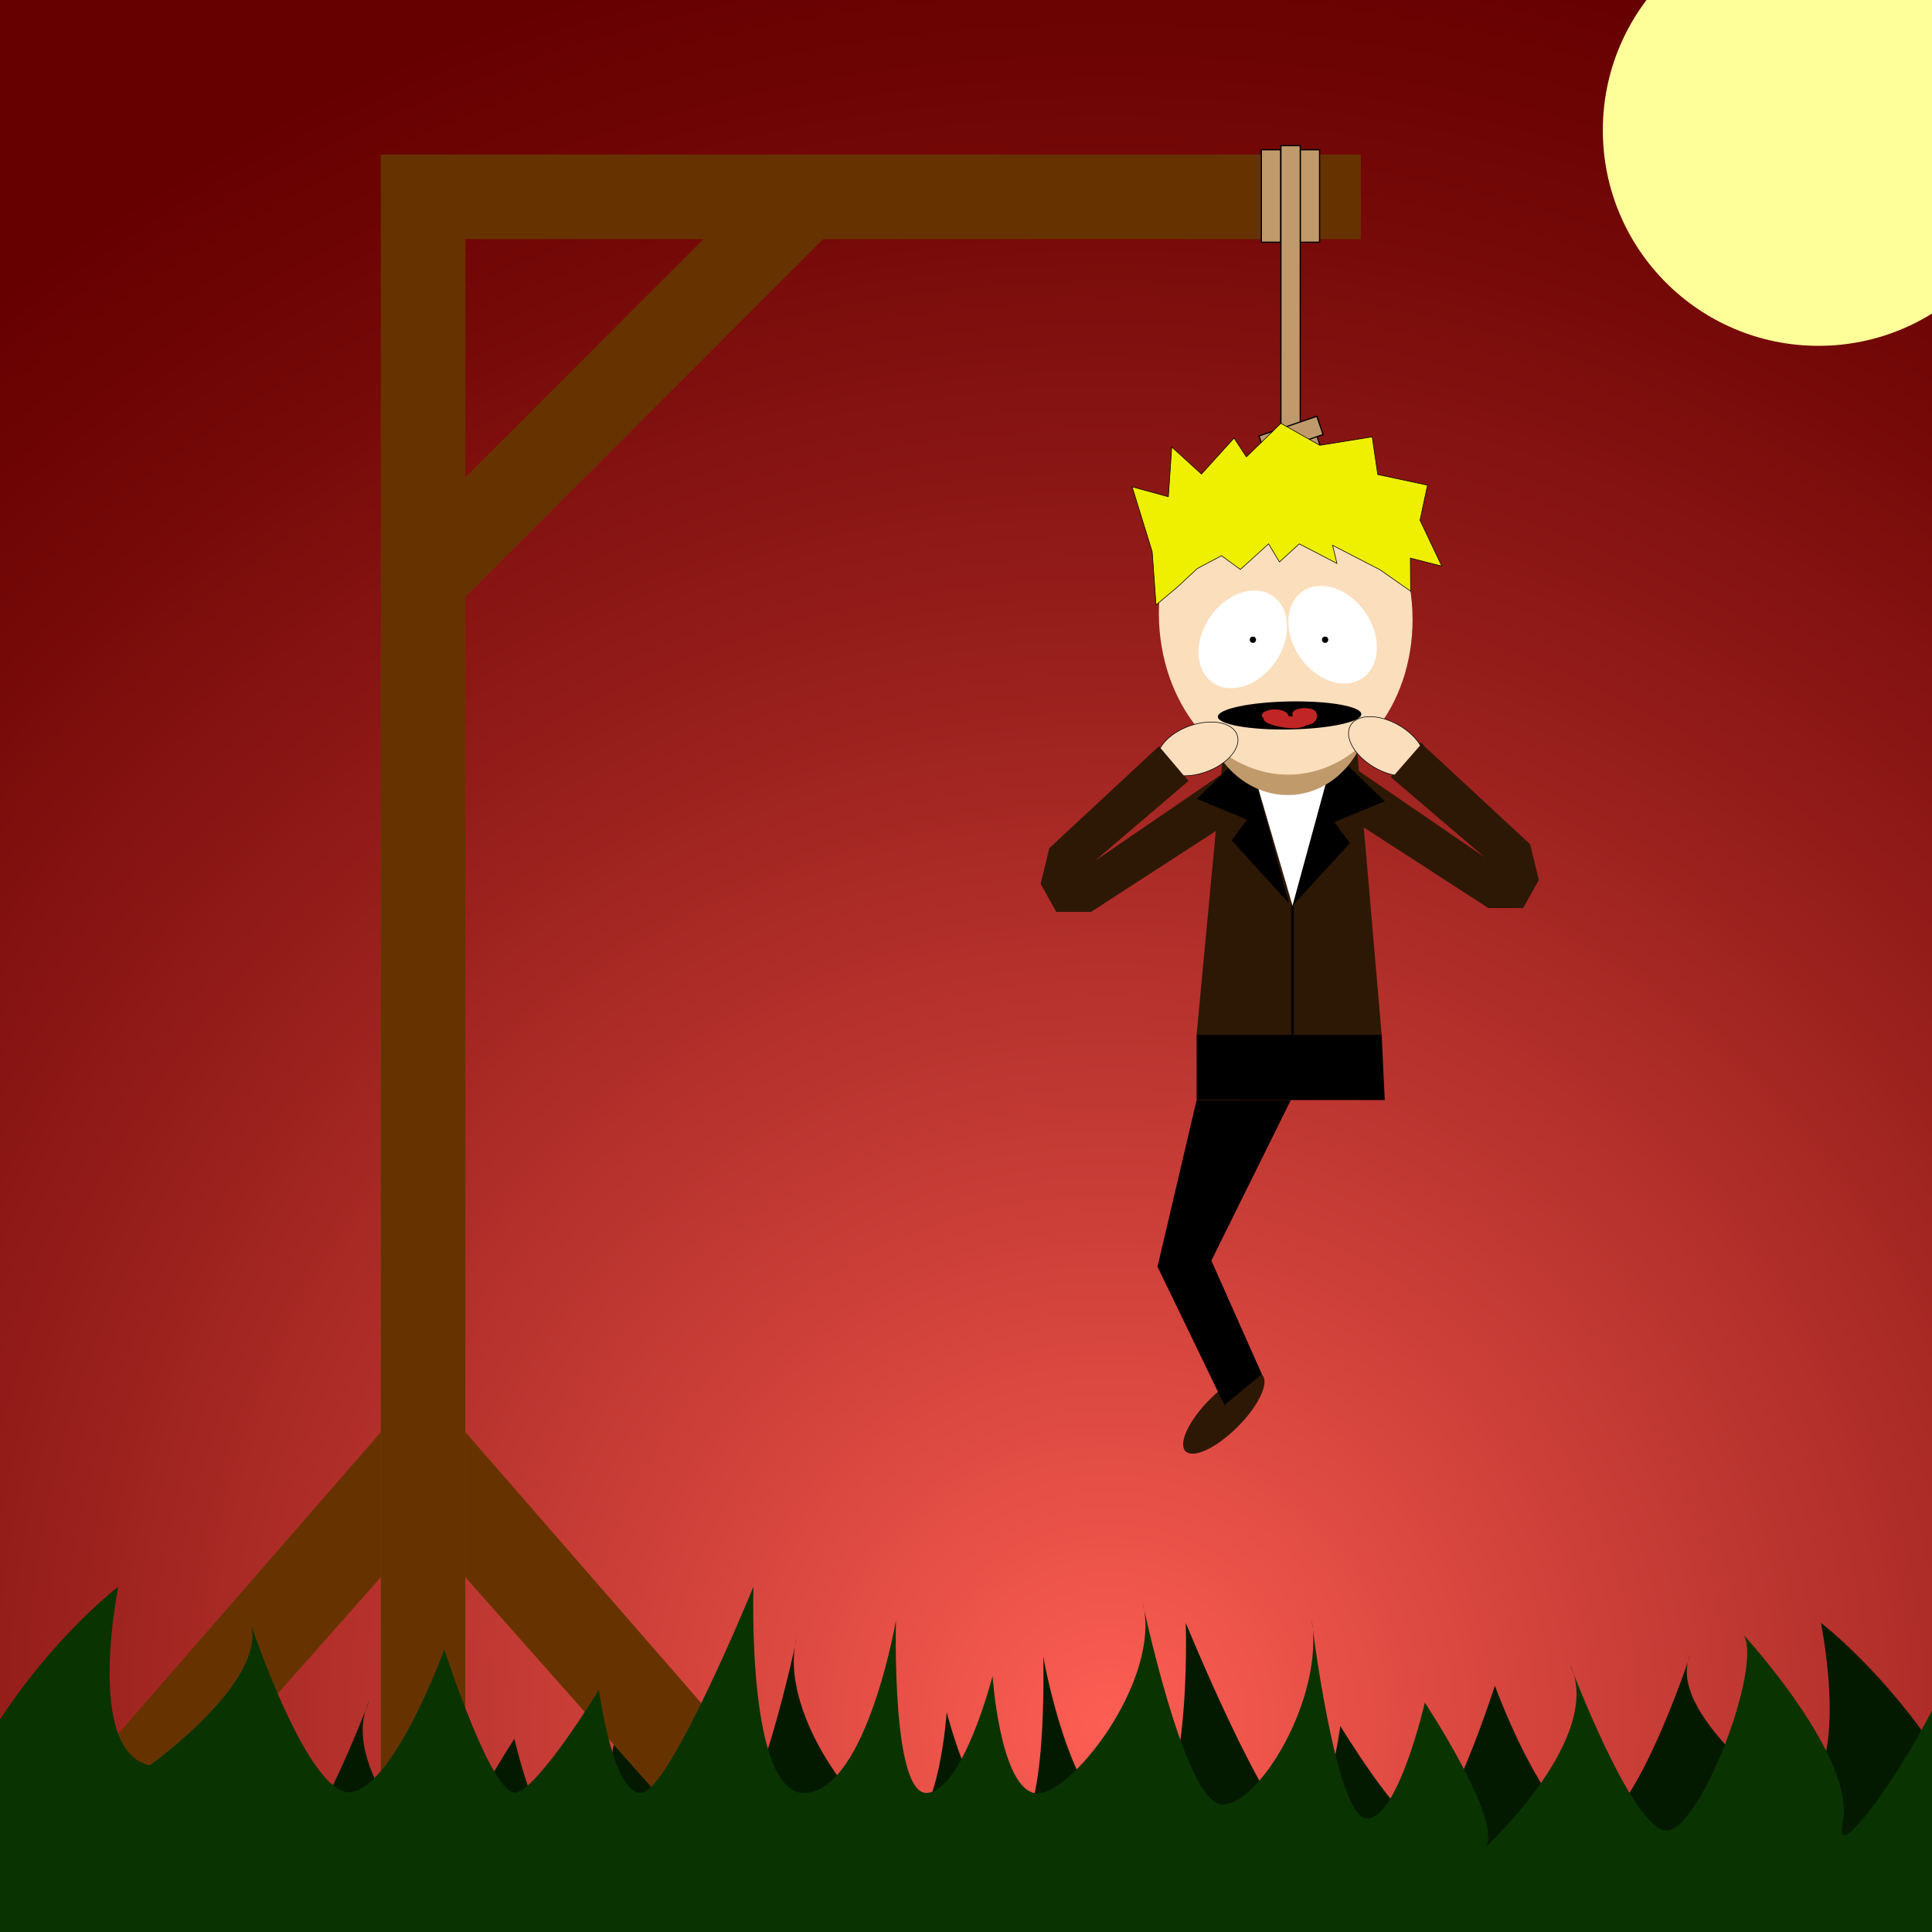 <?xml version="1.0" encoding="utf-8"?>
<!-- Generator: Adobe Illustrator 24.0.2, SVG Export Plug-In . SVG Version: 6.00 Build 0)  -->
<svg version="1.1" xmlns="http://www.w3.org/2000/svg" xmlns:xlink="http://www.w3.org/1999/xlink" x="0px" y="0px"
	 viewBox="0 0 800 800" style="enable-background:new 0 0 800 800;" xml:space="preserve">
<rect x="0" y="0" width="800" height="800" fill="#808080" stroke="none"/>
<style type="text/css">
	.st0{fill:url(#SVGID_1_);}
	.st1{fill:#041A00;}
	.st2{fill:#663300;}
	.st3{fill:#093300;}
	.st4{fill:#FFFF99;}
	.st5{fill:#C19A6B;stroke:#000000;stroke-width:0.5;stroke-miterlimit:10;}
	.st6{fill:#2D1805;}
	.st7{fill:#FFFFFF;}
	.st8{fill:#FFFFFF;stroke:#000000;stroke-miterlimit:10;}
	.st9{fill:none;stroke:#C19A6B;stroke-width:10;stroke-miterlimit:10;}
	.st10{fill:#C19A6B;stroke:#000000;stroke-width:0.5;stroke-miterlimit:10;}
	.st11{fill:#FBDEBC;}
	.st12{fill:#FBDEBC;stroke:#000000;stroke-width:0.25;stroke-miterlimit:10;}
	.st13{fill:#EFEF00;stroke:#000000;stroke-width:0.25;stroke-miterlimit:10;}
	.st14{fill:#C12525;}
</style>
<g id="Calque_1">
	
		<radialGradient id="SVGID_1_" cx="459.25" cy="85.599" r="749.787" gradientTransform="matrix(1 0 0 -1 0 799.999)" gradientUnits="userSpaceOnUse">
		<stop  offset="0" style="stop-color:#FFDB00"/>
		<stop  offset="0" style="stop-color:#FFC40F"/>
		<stop  offset="0" style="stop-color:#FD5E53"/>
		<stop  offset="0.258" style="stop-color:#CF413A"/>
		<stop  offset="0.604" style="stop-color:#961E1B"/>
		<stop  offset="0.862" style="stop-color:#730807"/>
		<stop  offset="1" style="stop-color:#660000"/>
	</radialGradient>
	<rect x="-322.5" y="-2" class="st0" width="1563.5" height="1432.8"/>
	<path class="st1" d="M817,751c-26-51-63-79-63-79s14,68-13,74c0,0-52-37-41-61c0,0-25,76-43,72s-38-59-38-59s-20,62.3-30,59.2
		s-34-42.5-34-42.5s-6,44.9-18,42.6S491,672,491,672s3,87.7-22,85.4S432,686,432,686s2,72.8-13,71.4S392,709,392,709
		s-3,44.8-17,48.4c-14,3.6-54-47.4-45-79.4c0,0-17,81-32,84s-44-44-38-77c0,0-10,83-23,83s-24-48-24-48s-33,50-25,60
		c0,0-50-46-35-76c0,0-26,69-40,69s-40-68-32-81c0,0-47,51-41,78s-56-66-49-86s-26,148-26,148h371h481V751z"/>
	<polygon class="st2" points="318.4,737.4 293.6,767 192.7,653.1 192.7,593 	"/>
	<polygon class="st2" points="32,737.4 56.8,767 157.7,653.1 157.7,593 	"/>
	<rect x="157.7" y="64" class="st2" width="35" height="703"/>
	<rect x="157.7" y="64" class="st2" width="405.8" height="35"/>
	
		<rect x="137.6" y="142.2" transform="matrix(0.707 -0.707 0.707 0.707 -38.121 227.409)" class="st2" width="235.7" height="35"/>
	<path class="st3" d="M-14,736c26-51,63-79,63-79s-14,68,13,74c0,0,52-37,41-61c0,0,25,76,43,72s38-59,38-59s20,62.3,30,59.2
		s34-42.5,34-42.5s6,44.9,18,42.6s46-85.3,46-85.3s-3,87.7,22,85.4s37-71.4,37-71.4s-2,72.8,13,71.4s27-48.4,27-48.4s3,44.8,17,48.4
		c14,3.6,54-47.4,45-79.4c0,0,17,81,32,84s44-44,38-77c0,0,10,83,23,83s24-48,24-48s33,50,25,60c0,0,50-46,35-76c0,0,26,69,40,69
		s40-68,32-81c0,0,47,51,41,78s56-66,49-86s26,148,26,148H467H-14V736z"/>
	<circle class="st4" cx="753" cy="53.9" r="89.3"/>
	<rect x="522.3" y="62" class="st5" width="8" height="38.3"/>
	<rect x="538.4" y="62" class="st5" width="8" height="38.3"/>
	<polygon class="st6" points="507,319.8 453.2,356.6 492.1,323.4 479.9,309 434.5,351.2 430.9,366 437.4,377.6 451.8,377.6 
		504.7,343.3 	"/>
	<polygon class="st6" points="561.1,318.2 614.8,355 575.9,321.8 588.1,307.4 633.6,349.6 637.2,364.4 630.7,376 616.3,376 
		563.3,341.7 	"/>
	<g>
		<polygon class="st6" points="506.5,311.6 562,311.1 572.1,428.3 495.5,428.3 		"/>
		<polygon points="516.4,310.6 495.6,330.8 516.4,339.4 510,348 533.7,374 		"/>
		<polygon points="552.5,311.6 573.4,331.8 552.5,340.4 559,349.1 535.2,375 		"/>
		<polygon class="st7" points="516.4,310.6 552.5,311.6 535.2,375 		"/>
		<line class="st8" x1="535.2" y1="375" x2="535.2" y2="428.3"/>
	</g>
	<rect x="530.4" y="60.3" class="st5" width="8" height="144.9"/>
	<path class="st9" d="M540.3,205.2c89.9,165.8-110.4,151.4-9.5,0"/>
	
		<rect x="521.8" y="199.9" transform="matrix(0.947 -0.322 0.322 0.947 -37.184 182.832)" class="st10" width="25.3" height="8"/>
	
		<rect x="521.7" y="192" transform="matrix(0.947 -0.322 0.322 0.947 -34.652 182.376)" class="st10" width="25.3" height="8"/>
	
		<rect x="521.7" y="184.2" transform="matrix(0.947 -0.322 0.322 0.947 -32.141 181.97)" class="st10" width="25.3" height="8"/>
	
		<rect x="521.8" y="176.3" transform="matrix(0.947 -0.322 0.322 0.947 -29.587 181.578)" class="st10" width="25.3" height="8"/>
	
		<ellipse transform="matrix(0.999 -4.409450e-02 4.409450e-02 0.999 -10.741 23.725)" class="st11" cx="532.4" cy="255.3" rx="52.5" ry="65.5"/>
	
		<ellipse transform="matrix(0.943 -0.334 0.334 0.943 -75.087 183.157)" class="st12" cx="495.7" cy="310.2" rx="17.3" ry="10.1"/>
	<ellipse transform="matrix(0.5 -0.866 0.866 0.5 19.508 651.805)" class="st12" cx="574.2" cy="309" rx="10.1" ry="17.3"/>
	<polygon class="st13" points="478.7,250.5 477.1,228.5 468.8,201.6 483.8,205.7 485.2,185.1 497.5,196.3 511,181.4 516.1,189.2 
		530.4,175.3 546.5,184.4 568.2,180.9 570.5,196.5 591.1,200.9 588,215.4 597,234.4 584,231.1 584.1,244.8 571.4,235.9 551.8,225.8 
		553.6,233.3 538,225.2 529.8,232.7 525.3,225.2 513.6,235.8 505.8,230.1 495.8,235.4 487.3,243.3 	"/>
	<g>
		
			<ellipse transform="matrix(1 -1.844591e-02 1.844591e-02 1 -5.373 9.899)" cx="533.9" cy="296.2" rx="29.7" ry="5.8"/>
		<path class="st14" d="M545.1,295.2c-0.9-3.1-10.8-2.4-9.9,0.7c0.1,0.2,0.1,0.4,0.1,0.5c-0.1,0.1-0.3,0.2-0.5,0.3
			c-0.3-0.1-0.6-0.1-1-0.2c-0.1,0-0.2,0-0.3-0.1c-0.1-0.5-0.3-0.9-0.8-1.3c-1.2-1-3.6-1.5-5.9-1.3c-2.6,0.3-4.6,1.4-4.3,2.7
			c0.1,0.3,0.3,0.6,0.7,0.9c0,0.1,0,0.2,0,0.3c0.2,0.6,0.7,1.2,1.5,1.6c1.4,0.8,3.6,1.3,5.6,1.7c2,0.4,4.4,0.7,6.6,0.5
			c2-0.2,3.2-0.7,4.5-1.3c0.6-0.1,1.3-0.3,1.3-0.3c1-0.4,1.6-0.9,2-1.5C545.5,297.4,545.5,296.3,545.1,295.2z"/>
	</g>
	<g>
		
			<ellipse transform="matrix(0.823 -0.569 0.569 0.823 -51.663 360.257)" class="st7" cx="551.5" cy="262.9" rx="16.4" ry="21.8"/>
		
			<ellipse transform="matrix(0.569 -0.823 0.823 0.569 3.966 537.284)" class="st7" cx="514.3" cy="264.9" rx="21.8" ry="16.4"/>
		<circle cx="518.8" cy="264.9" r="1.3"/>
		<circle cx="548.7" cy="264.9" r="1.3"/>
	</g>
	<polygon class="st6" points="479.9,309 492.1,323.4 479.9,323.4 475.5,318.8 	"/>
	<polygon class="st6" points="576.5,321.9 588.9,307.7 597,320 586.9,324.8 	"/>
	<polygon points="495.5,428.3 495.5,455.5 573.4,455.5 572.1,428.3 	"/>
	
		<ellipse transform="matrix(0.707 -0.707 0.707 0.707 -265.29 529.814)" class="st6" cx="506.9" cy="585.1" rx="22.4" ry="8.1"/>
	<polygon points="495.5,455.5 479.3,524.5 507,581.8 522.5,569 501.6,522 534.5,455.5 	"/>
</g>
<g id="Calque_2">
</g>
</svg>
